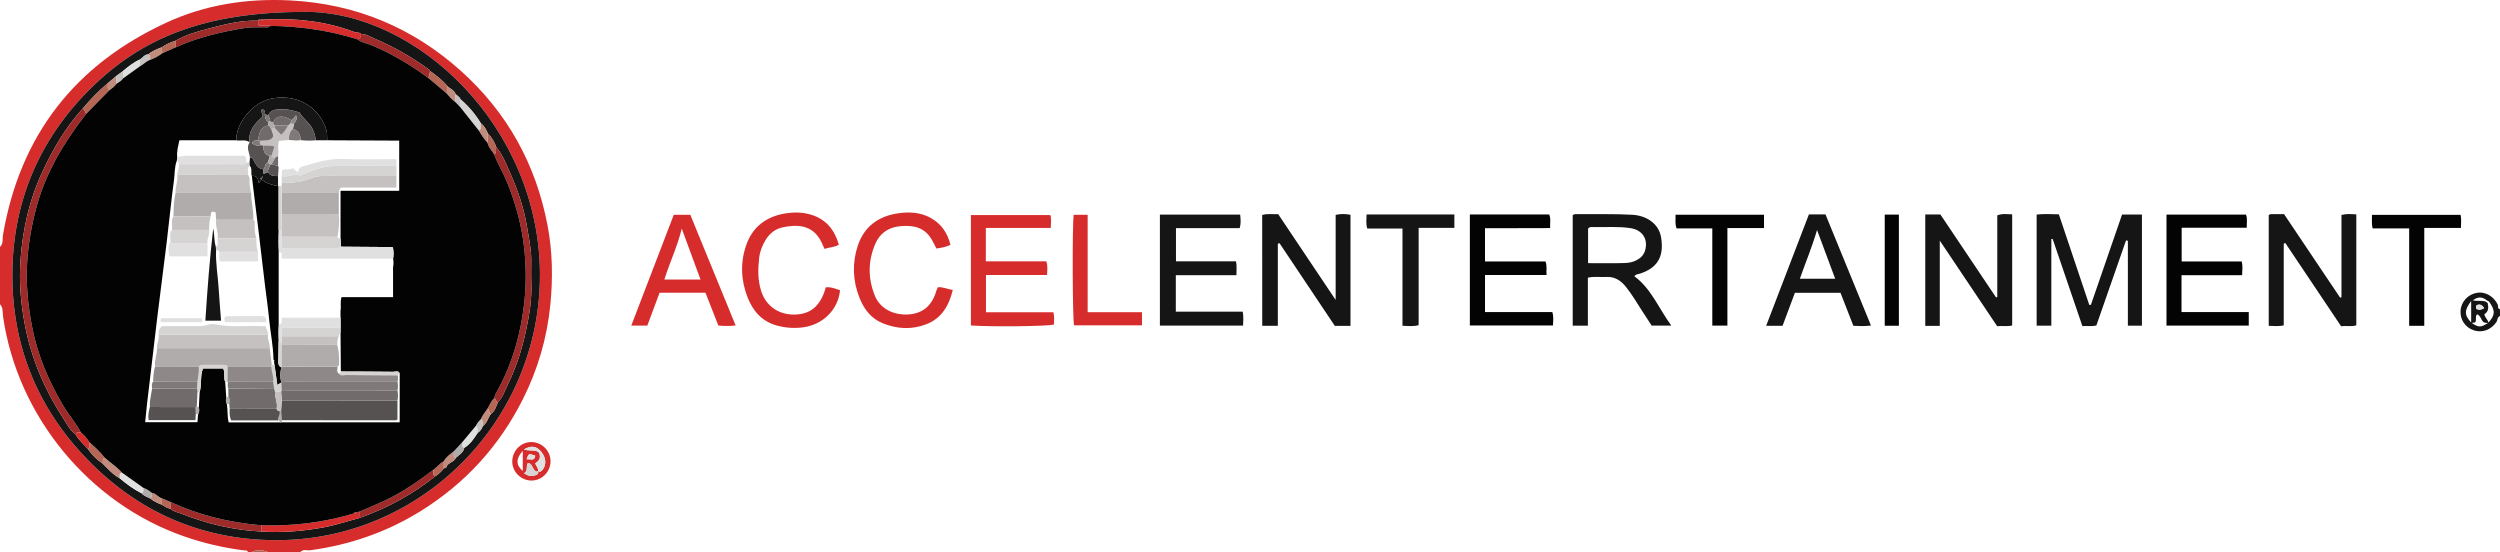 <?xml version="1.0" encoding="iso-8859-1"?>
<!-- Generator: Adobe Illustrator 27.0.0, SVG Export Plug-In . SVG Version: 6.00 Build 0)  -->
<svg version="1.1" id="Layer_1" xmlns="http://www.w3.org/2000/svg" xmlns:xlink="http://www.w3.org/1999/xlink" x="0px" y="0px"
	 viewBox="0 0 1482 327.331" style="enable-background:new 0 0 1482 327.331;" xml:space="preserve">
<g>
	<path style="fill:#D72C2C;" d="M0,146.331c2.116-1.892,1.349-4.612,1.737-6.893C11.792,80.258,44.454,38.398,98.704,13.391
		C121.923,2.688,146.66-1.071,172.148,0.255c38.65,2.011,72.441,16.046,101.17,41.863c27.385,24.61,44.358,55.28,51.258,91.429
		c2.982,15.624,3.234,31.384,1.653,47.228c-1.954,19.587-7.391,38.145-16.17,55.672c-13.971,27.893-34.27,50.151-60.811,66.602
		c-20.068,12.438-41.913,19.947-65.286,23.146c-1.986,0.272-4.3-0.888-5.961,1.135c-6.333,0-12.667,0-19,0
		c-3.333-1.362-6.667-1.758-10,0c-0.667,0-1.333,0-2,0c-0.37-1.362-1.561-0.973-2.451-1.083
		c-12.066-1.489-23.825-4.256-35.313-8.245C52.865,298.43,10.366,246.826,1.819,187.707C1.464,185.25,1.973,182.44,0,180.331
		C0,168.997,0,157.664,0,146.331z M180.614,7.042C121.364,7.119,83.81,22.358,53.062,53.067
		C22.958,83.133,7.478,120.102,7.329,162.577c-0.149,42.428,14.956,79.479,44.63,109.978
		c30.061,30.897,66.965,47.152,110.139,47.651c87.567,1.012,158.125-71.045,157.979-157.355
		C319.929,75.121,246.921,6.5,180.614,7.042z"/>
	<path style="fill:#161515;" d="M1482,187.331c-1.663,0.632-1.374,2.45-2.173,3.631c-3.08,4.548-8.437,6.55-13.459,4.822
		c-4.98-1.714-8.054-6.262-7.757-11.475c0.313-5.49,4.383-9.903,9.94-10.777c4.787-0.754,9.793,2.216,12.064,6.95
		c0.453,0.945-0.269,2.505,1.385,2.85C1482,184.664,1482,185.997,1482,187.331z M1473.556,178.79
		c0.379,0.284,0.759,0.567,1.138,0.85c0.632,2.687,0.55,5.18-1.973,6.607c0.334,2.269,2.323,3.275,2.433,5.212
		c-1.097-0.146-2.303,0.161-3.197-0.775c-1.275-1.364-1.499-3.621-3.541-4.361c-1.368,1.458-0.031,3.36-1.21,4.84
		c-0.698,0.085-1.499,0.183-2.3,0.28c0-4.154,0-8.307,0-13c-4.245,5.668-4.121,8.405,0.141,12.871
		c4.302,2.925,5.541,2.927,9.991,0.018c4.168-4.503,4.269-7.293,0.456-12.575c-0.416-0.225-0.832-0.449-1.248-0.674
		c-2.675-2.173-5.343-2.416-8.357-0.002C1468.653,178.631,1471.17,178.005,1473.556,178.79z M1472.602,182.661
		c-1.353-2.185-2.758-2.479-4.451-1.734c-0.4,0.862-0.495,1.477-0.111,2.209C1469.342,183.881,1470.694,183.821,1472.602,182.661z"
		/>
	<path style="fill:#B66655;" d="M149,327.331c3.333-1.758,6.667-1.362,10,0C155.667,327.331,152.333,327.331,149,327.331z"/>
	<path style="fill:#161515;" d="M1239.499,180.683c6.14-17.796,12.28-35.592,18.467-53.523c3.981,0,7.74,0,11.775,0
		c0,21.931,0,43.801,0,65.893c-2.704,0-5.293,0-8.339,0c0-16.829,0-33.574,0-50.319c-0.363-0.076-0.725-0.151-1.088-0.227
		c-5.859,16.803-11.717,33.606-17.593,50.459c-2.768,0.627-5.394,0.146-8.286,0.331c-5.918-17.344-11.772-34.5-17.626-51.656
		c-0.259,0.021-0.518,0.041-0.778,0.062c0,17.047,0,34.094,0,51.351c-3.155,0-5.76,0-8.707,0c0-21.829,0-43.72,0-65.856
		c4.153-0.524,8.428-0.228,13.168-0.147c6.007,17.891,12.021,35.802,18.035,53.712
		C1238.851,180.736,1239.175,180.709,1239.499,180.683z"/>
	<path style="fill:#161515;" d="M800.566,193.173c-3.356,0-6.172,0-9.293,0c-10.887-16.277-21.831-32.639-32.774-49.001
		c-0.334,0.092-0.669,0.185-1.003,0.277c0,16.185,0,32.371,0,48.685c-3.217,0-5.86,0-9.242,0
		c-0.061-21.917-0.013-43.782-0.033-65.694c3.297-0.924,6.278-0.336,9.475-0.491c11.164,16.661,22.333,33.328,34.077,50.855
		c0-17.403,0-33.855,0-50.442c3.151-0.645,5.877-0.643,8.793-0.018C800.566,149.219,800.566,170.962,800.566,193.173z"/>
	<path style="fill:#161515;" d="M1344.902,127.565c0.695-0.697,1.374-0.631,2.029-0.632c2.313-0.006,4.626-0.002,7.056-0.002
		c11.147,16.607,22.198,33.072,33.249,49.537c0.262-0.105,0.525-0.211,0.787-0.316c0-16.229,0-32.459,0-48.723
		c3.069-0.816,5.838-0.505,8.799-0.328c0,21.97,0,43.73,0,65.753c-2.8,0.941-5.779,0.094-9.011,0.561
		c-11.031-16.46-22.055-32.911-33.08-49.361c-0.311,0.127-0.621,0.254-0.932,0.381c0,16.065,0,32.13,0,48.47
		c-3.076,0.634-5.835,0.346-8.898,0.238C1344.902,171.136,1344.902,149.266,1344.902,127.565z"/>
	<path style="fill:#161515;" d="M968.843,163.742c10.046,7.457,14.436,19.045,21.906,29.279c-4.24,0-7.653,0-11.637,0
		c-1.834-2.811-3.942-5.956-5.961-9.157c-2.927-4.641-5.765-9.343-9.174-13.654c-3.023-3.823-6.674-6.349-11.907-6.03
		c-3.441,0.21-6.929-0.452-10.776,0.429c0,9.515,0,18.95,0,28.451c-3.212,0-5.986,0-8.996,0c0-21.982,0-43.75,0-65.503
		c1.023-0.844,2.22-0.621,3.357-0.611c10.657,0.094,21.316-0.225,31.97,0.368c8.724,0.486,15.775,5.538,17.055,13.308
		c1.594,9.673-0.522,17.744-12.608,21.612C970.982,162.58,969.734,162.49,968.843,163.742z M941.413,155.998
		c7.62,0,14.746,0.143,21.861-0.084c2.249-0.072,4.629-0.506,6.734-1.596c2.428-1.257,4.326-2.956,5.16-5.723
		c2.034-6.753-1.496-12.277-8.575-13.352c-7.276-1.104-14.598-0.505-21.9-0.637c-1.12-0.02-2.365-0.315-3.28,0.921
		C941.413,142.062,941.413,148.691,941.413,155.998z"/>
	<path style="fill:#161515;" d="M1149.899,193.167c-3.346,0-5.817,0-8.6,0c0-22.004,0-43.906,0-66.028c2.766,0,5.56,0,8.965,0
		c10.844,16.163,21.908,32.655,32.973,49.147c0.25-0.058,0.501-0.115,0.751-0.173c0-16.141,0-32.282,0-48.439
		c3.144-1.251,5.899-0.636,8.831-0.61c0,22.019,0,43.793,0,65.858c-2.861,0.771-5.815,0.095-8.905,0.438
		c-11.143-16.621-22.215-33.137-34.015-50.738C1149.899,160.119,1149.899,176.418,1149.899,193.167z"/>
	<path style="fill:#161515;" d="M687.586,127.198c15.785,0,31.527,0,47.574,0c0.301,2.686,0.552,5.248-0.266,8.043
		c-12.521,0-24.977,0-37.775,0c0,6.584,0,12.936,0,19.662c11.949,0,23.707,0,35.584,0c0.56,2.79,0.243,5.249,0.25,8.218
		c-11.943,0-23.82,0-35.932,0c0,7.412,0,14.307,0,21.622c13.211,0,26.274,0,39.662,0c0.543,2.921,0.324,5.473,0.221,8.28
		c-16.46,0-32.707,0-49.317,0C687.586,171.198,687.586,149.334,687.586,127.198z"/>
	<path style="fill:#D72C2C;" d="M575.555,192.942c0-21.944,0-43.532,0-65.451c15.714,0,31.272,0,47.089,0
		c0.749,2.235,0.282,4.674,0.25,7.635c-12.845,0-25.56,0-38.494,0c0,6.793,0,13.051,0,19.791c11.992,0,23.902,0,35.822,0
		c1.028,2.835,0.586,5.256,0.491,8.107c-12.095,0-24.011,0-36.232,0c0,7.482,0,14.531,0,22.068c13.412,0,26.648,0,39.99,0
		c0.663,2.726,0.324,5.023,0.312,7.285C621.158,193.442,588.345,193.83,575.555,192.942z"/>
	<path style="fill:#040303;" d="M871.333,127.142c15.912,0,31.404,0,47.015,0c1.161,2.425,0.349,4.92,0.605,8.067
		c-6.541,0.017-12.959,0.04-19.377,0.048c-6.318,0.008-12.637,0.002-19.266,0.002c0,6.539,0,12.926,0,19.736
		c12.007,0,23.94,0,35.865,0c1.067,2.8,0.317,5.235,0.634,8.03c-12.334,0-24.256,0-36.493,0c0,7.427,0,14.481,0,21.956
		c13.321,0,26.587,0,39.894,0c0.88,2.8,0.5,5.226,0.402,7.964c-16.454,0-32.7,0-49.28,0
		C871.333,171.208,871.333,149.33,871.333,127.142z"/>
	<path style="fill:#040303;" d="M1293.289,154.998c11.904,0,23.66,0,35.631,0c0.619,2.767,0.344,5.206,0.202,8.15
		c-11.941,0-23.834,0-35.919,0c0,7.441,0,14.376,0,21.861c13.253,0,26.471,0,39.865,0c0,2.96,0,5.37,0,8.015
		c-16.301,0-32.39,0-48.774,0c0-21.892,0-43.77,0-65.813c15.778,0,31.389,0,47.135,0c1,2.42,0.323,4.894,0.465,7.792
		c-12.86,0-25.591,0-38.605,0C1293.289,141.847,1293.289,148.23,1293.289,154.998z"/>
	<path style="fill:#161515;" d="M1072.319,127.094c3.562,0,6.528,0,9.822,0c8.965,21.899,17.92,43.77,26.97,65.875
		c-3.654,0.499-6.931,0.336-10.435,0.168c-2.548-6.53-5.066-12.982-7.642-19.584c-8.868,0-17.655,0-27.016,0
		c-2.368,6.336-4.829,12.923-7.313,19.572c-3.162,0-6.129,0-9.733,0C1055.478,170.964,1063.863,149.121,1072.319,127.094z
		 M1077.144,136.34c-3.015,10.375-6.894,19.405-10.187,28.899c7.076,0,13.908,0,20.943,0
		C1084.381,155.784,1080.99,146.672,1077.144,136.34z"/>
	<path style="fill:#D72C2C;" d="M488.803,147.55c-0.453-0.943-0.69-1.365-0.865-1.812c-3.857-9.834-11.143-13.972-24.517-10.823
		c-4.073,0.959-7.095,3.512-9.343,6.989c-2.197,3.399-3.61,7.136-4.059,11.133c-0.726,6.472-0.836,12.958,1.135,19.277
		c2.666,8.547,9.617,13.825,18.481,14.14c9.456,0.335,15.465-3.795,18.941-13.048c0.343-0.913,0.565-1.871,0.921-3.068
		c3.088-0.359,5.758,0.858,8.475,1.705c-1.045,11.557-10.28,20.637-22.33,22.069c-5.171,0.615-10.324,0.218-15.329-1.185
		c-8.733-2.447-14.049-8.647-17.191-16.757c-3.98-10.273-4.337-20.862-0.632-31.23c3.874-10.84,12.215-16.753,23.385-18.472
		c4.904-0.755,9.93-0.69,14.835,0.78c8.959,2.685,13.988,8.9,16.561,17.806C494.623,146.667,491.729,146.521,488.803,147.55z"/>
	<path style="fill:#D72C2C;" d="M563.446,145.177c-2.863,1.282-5.58,1.759-8.339,2.152c-1.17-2.201-2.113-4.322-3.36-6.246
		c-2.692-4.154-6.576-6.471-11.528-6.988c-2.836-0.296-5.671-0.23-8.46,0.256c-6.02,1.05-10.377,4.49-12.8,10.019
		c-4.492,10.251-4.501,20.753-0.302,31.025c3.036,7.427,10.8,11.482,19.591,11.019c8.227-0.433,13.589-4.712,16.306-12.418
		c0.22-0.625,0.365-1.278,0.594-1.899c0.223-0.602,0.51-1.179,0.781-1.794c3.052-0.337,5.583,1.146,8.895,1.538
		c-2.295,9.453-6.65,16.89-15.803,20.402c-8.587,3.295-17.289,2.817-25.796-0.641c-6.963-2.83-11.092-8.438-13.73-15.083
		c-3.998-10.069-4.399-20.509-1.033-30.788c3.73-11.393,12.255-17.581,23.846-19.269c6.603-0.962,13.286-0.695,19.429,2.733
		C558.06,132.722,561.68,138.106,563.446,145.177z"/>
	<path style="fill:#D72C2C;" d="M391.001,173.52c-2.439,6.547-4.857,13.035-7.264,19.496c-3.112,0-5.904,0-9.512,0
		c8.505-22.176,16.846-43.922,25.195-65.69c3.33,0,6.296,0,9.794,0c8.846,21.596,17.753,43.341,26.872,65.603
		c-3.565,0.44-6.756,0.343-10.253,0.061c-2.532-6.466-5.061-12.925-7.623-19.47C409.079,173.52,400.129,173.52,391.001,173.52z
		 M404.141,135.505c-2.533,10.567-7.126,20.012-10.314,30.209c7.411,0,14.155,0,21.447,0
		C411.547,155.6,407.962,145.873,404.141,135.505z"/>
	<path style="fill:#161515;" d="M810.11,127.146c17.619,0,34.704,0,52.039,0c0,2.636,0,5.062,0,7.917c-6.91,0-13.804,0-21.178,0
		c0,19.439,0,38.467,0,57.689c-3.323,0.905-6.231,0.456-9.583,0.371c0-19.226,0-38.275,0-57.664c-7.198,0-13.956,0-20.885,0
		C809.632,132.601,810.04,130.003,810.11,127.146z"/>
	<path style="fill:#040303;" d="M993.26,127.285c17.783,0,35.007,0,52.449,0c0,2.646,0,5.056,0,7.927c-7.22,0-14.276,0-21.702,0
		c0,19.503,0,38.551,0,57.821c-3.109,0-5.836,0-8.952,0c0-19.204,0-38.25,0-57.655c-7.288,0-14.207,0-21.172,0
		C992.822,132.674,993.387,130.236,993.26,127.285z"/>
	<path style="fill:#040303;" d="M1437.109,193.117c-3.345,0-5.954,0-8.948,0c0-19.178,0-38.222,0-57.728c-7.421,0-14.47,0-21.688,0
		c-0.681-2.836-0.31-5.256-0.376-8.006c17.606,0,34.955,0,52.523,0c0.583,2.419,0.266,4.845,0.19,7.726c-7.217,0-14.275,0-21.702,0
		C1437.109,154.608,1437.109,173.656,1437.109,193.117z"/>
	<path style="fill:#D72C2C;" d="M636.501,127.339c2.587,0,5.209,0,8.267,0c0,19.005,0,38.079,0,57.74c10.948,0,21.485,0,32.202,0
		c0,2.866,0,5.15,0,7.777c-13.413,0-26.817,0-40.273,0C635.803,189.584,635.569,133.426,636.501,127.339z"/>
	<path style="fill:#040303;" d="M1125.66,193.108c-2.913,0-5.523,0-8.395,0c0-22.011,0-43.871,0-65.897c2.808,0,5.43,0,8.395,0
		C1125.66,148.999,1125.66,170.857,1125.66,193.108z"/>
	<path style="fill:#D72C2C;" d="M303.681,272.995c0.358-6.342,5.624-11.23,11.788-10.943c6.218,0.29,11.18,5.698,10.888,11.865
		c-0.298,6.292-5.669,11.262-11.816,10.936C308.257,284.52,303.334,279.145,303.681,272.995z M318.873,279.252
		c1.296,0.859,2.106,0.079,2.836-0.867c2.502-3.242,1.92-7.599-1.492-11.282c-2.76-2.796-5.724-2.974-9.667-0.635
		c3.319,0.999,6.238,0.062,8.7,1.479c1.755,3.012,0.509,5.178-1.987,6.759c0.599,1.695,2.059,2.816,1.712,4.634
		c-1.478,0.63-2.009-0.483-2.705-1.409c-0.913-1.215-1.04-3.194-3.33-3.432c-1.35,1.843,0.281,4.695-2.271,5.965
		c2.632,2.113,5.089,2.102,7.66,0.856C319.334,280.833,319.103,280.049,318.873,279.252z M309.895,267.246
		c-4.184,4.78-4.101,8.393,0,11.958C309.895,275.356,309.895,271.588,309.895,267.246z M312.176,272.235
		c2.342-0.159,4.642,1.293,5.135-2.084C313.43,268.765,313.43,268.765,312.176,272.235z"/>
	<path style="fill:#161515;" d="M180.614,7.042C246.921,6.5,319.929,75.121,320.078,162.852
		c0.146,86.31-70.412,158.367-157.979,157.355c-43.175-0.499-80.079-16.754-110.139-47.651c-29.674-30.5-44.779-67.55-44.63-109.978
		c0.149-42.476,15.628-79.444,45.733-109.51C83.81,22.358,121.364,7.119,180.614,7.042z M68.88,45.077
		c-1.644,1.403-3.288,2.806-4.932,4.21c-5.46,4.504-10.322,9.601-14.865,15.014C38.899,75.378,31.52,88.247,25.165,101.77
		c-7.73,16.449-11.649,33.941-12.979,51.902c-0.965,13.027,0.089,26.037,2.585,39.011c3.869,20.108,11.745,38.421,22.791,55.446
		c2.115,3.26,3.913,6.973,7.274,9.35c1.805,3.463,4.873,5.866,7.355,8.759c2.313,3.382,5.149,6.236,8.572,8.499
		c3.209,3.1,6.1,6.569,10.126,8.72c4.069,3.383,8.283,6.556,13.029,8.953c1.302,1.56,3.221,2.091,4.938,2.959
		c2.123,1.719,4.566,2.843,7.095,3.806c1.591,0.998,3.134,2.096,5.062,2.377c1.712,1.728,4.115,2.002,6.221,2.841
		c15.378,6.131,31.294,9.928,47.876,10.708c12.247,0.78,24.346-0.217,36.426-2.412c7.287-1.324,14.241-3.695,21.356-5.555
		c16.371-5.781,31.467-13.88,45.042-24.751c2.014-1.215,3.664-2.832,5.136-4.647c0.305-0.166,0.609-0.331,0.914-0.497
		c0.606-0.019,0.904-0.309,0.824-0.934c1.23-2.259,4.388-2.395,5.394-4.9c1.861-1.807,4.509-2.948,5.002-5.913
		c3.551-2.156,5.762-5.511,7.95-8.886c1.453-0.996,2.472-2.317,3.011-4.001c2.6-1.762,3.117-4.911,4.836-7.26
		c2.52-1.655,3.075-4.507,4.252-6.98c2.828-2.875,3.983-6.731,5.693-10.203c5.097-10.347,8.553-21.314,10.957-32.579
		c1.959-9.18,3.454-18.431,3.074-27.896c-0.18-4.48-0.037-8.973-0.039-13.46c-0.004-6.777-1.473-13.366-2.569-20.002
		c-1.749-10.59-5.134-20.696-9.429-30.484c-2.503-5.705-4.706-11.61-8.733-16.528c-1.061-3.075-2.74-5.768-5.001-8.103
		c-0.995-2.234-2.049-4.427-4.099-5.932c-3.246-5.374-7.243-10.114-11.998-14.215c-0.646-1.398-1.898-2.212-3.03-3.14
		c-0.801-2.534-3.485-3.155-5.02-4.943c-2.862-3.464-6.435-6.109-10.036-8.723c-0.178-0.272-0.298-0.625-0.544-0.805
		c-10.273-7.493-21.263-13.757-32.971-18.684c-2.36-0.993-4.636-2.622-7.429-2.442c-0.936-1.299-2.461-0.644-3.652-1.1
		c-17.542-6.706-35.759-8.53-54.369-7.513c-1.122-0.196-2.317-0.745-3.109,0.645l-0.019-0.002
		c-10.016-0.348-19.581,2.167-29.141,4.649c-6.826,1.772-13.608,3.7-19.786,7.255c-2.89,0.879-5.605,2.12-8.062,3.896
		c-2.863,1.072-5.725,2.144-8.067,4.212c-2.241,0.004-3.253,2.009-4.889,2.999c-3.793,1.66-6.963,4.237-10.099,6.865
		C71.551,43.115,70.216,44.096,68.88,45.077z"/>
	<path style="fill:#E1E0E0;" d="M1472.602,182.661c-1.908,1.161-3.26,1.22-4.562,0.475c-0.384-0.731-0.288-1.347,0.111-2.209
		C1469.844,180.181,1471.249,180.475,1472.602,182.661z"/>
	<path style="fill:#E1E0E0;" d="M320.218,267.103c3.412,3.682,3.994,8.039,1.492,11.282c-0.73,0.946-1.54,1.726-2.836,0.867
		l0.103,0.088c0.346-1.818-1.114-2.939-1.712-4.634c2.496-1.581,3.742-3.747,1.987-6.759
		C319.573,267.665,319.896,267.384,320.218,267.103z"/>
	<path style="fill:#D6D3D3;" d="M318.873,279.252c0.23,0.797,0.461,1.581-0.543,2.067c-2.571,1.246-5.028,1.257-7.66-0.856
		c2.552-1.27,0.921-4.121,2.271-5.965c2.29,0.238,2.416,2.217,3.33,3.432c0.696,0.926,1.226,2.039,2.705,1.409L318.873,279.252z"/>
	<path style="fill:#E1E0E0;" d="M319.251,267.947c-2.462-1.417-5.382-0.48-8.7-1.479c3.943-2.338,6.908-2.161,9.667,0.635
		C319.896,267.384,319.573,267.665,319.251,267.947z"/>
	<path style="fill:#E1E0E0;" d="M312.176,272.235c1.254-3.469,1.254-3.469,5.135-2.084
		C316.818,273.527,314.518,272.075,312.176,272.235z"/>
	<path style="fill:#9E2A29;" d="M44.837,257.479c-3.361-2.377-5.159-6.091-7.274-9.35c-11.046-17.025-18.922-35.338-22.791-55.446
		c-2.496-12.974-3.55-25.984-2.585-39.011c1.33-17.961,5.249-35.453,12.979-51.902c6.355-13.523,13.734-26.391,23.918-37.469
		c1.212,0.717,1.369,2.099,2.004,3.18c-13.068,16.76-23.924,34.638-29.506,55.446c-2.878,10.727-4.778,21.578-5.474,32.585
		c-0.796,12.593,0.446,25.103,2.773,37.546c3.199,17.105,9.884,32.741,18.699,47.61c3.205,5.406,7.458,10.102,10.351,15.701
		C46.761,256.354,45.433,255.895,44.837,257.479z"/>
	<path style="fill:#9E2A29;" d="M294.208,87.214c4.026,4.918,6.229,10.823,8.733,16.528c4.295,9.788,7.68,19.894,9.429,30.484
		c1.096,6.636,2.565,13.225,2.569,20.002c0.002,4.487-0.141,8.98,0.039,13.46c0.38,9.465-1.115,18.716-3.074,27.896
		c-2.404,11.266-5.86,22.232-10.957,32.579c-1.71,3.472-2.865,7.328-5.693,10.203c-1.405-0.081-1.101-1.937-2.309-2.223
		c0.352-2.179,1.605-3.982,2.613-5.85c8.568-15.876,13.22-33.072,15.212-50.753c1.442-12.801,1.134-25.927-0.887-38.743
		c-1.74-11.033-4.936-21.771-9.055-32.221c-2.31-5.86-5.721-11.181-7.869-17.096C294.809,90.479,293.626,88.588,294.208,87.214z"/>
	<path style="fill:#D72C2C;" d="M156.059,11.615c18.61-1.017,36.827,0.807,54.369,7.513c1.191,0.455,2.716-0.199,3.652,1.1
		c0.02,1.523-0.623,2.6-2.097,3.117c-16.911-5.338-34.269-7.779-51.968-8.002c-2.246-0.335-4.586,0.313-6.846-0.514
		c-0.087-0.935-0.163-1.753-0.239-2.57l0.019,0.002C154.042,12.316,155.222,12.792,156.059,11.615z"/>
	<path style="fill:#D72C2C;" d="M212.893,307.134c-7.114,1.86-14.069,4.231-21.356,5.555c-12.079,2.195-24.178,3.192-36.426,2.412
		c-0.025-1.236-0.051-2.471-0.076-3.707c18.69,0.542,37.029-1.649,54.951-7.073c0.525,0.051,0.882-0.185,1.101-0.651
		c0.637-0.111,1.274-0.223,1.911-0.334C212.964,304.602,212.929,305.868,212.893,307.134z"/>
	<path style="fill:#9E2A29;" d="M155.036,311.394c0.025,1.236,0.051,2.471,0.076,3.707c-16.582-0.78-32.498-4.577-47.876-10.708
		c-2.106-0.84-4.509-1.113-6.221-2.841c0.001-1.331,0.002-2.662,0.003-3.992C118.164,305.529,136.254,309.812,155.036,311.394z"/>
	<path style="fill:#9E2A29;" d="M152.93,12.259c0.076,0.817,0.152,1.635,0.239,2.57c2.26,0.827,4.6,0.179,6.846,0.514
		c-0.763,1.29-2.033,0.833-3.13,0.866c-3.804,0.115-7.681-0.261-11.402,0.342c-14.25,2.309-28.266,5.578-41.501,11.579
		c0.007-1.322,0.014-2.645,0.021-3.967c6.178-3.555,12.96-5.483,19.786-7.255C133.35,14.425,142.914,11.91,152.93,12.259z"/>
	<path style="fill:#9E2A29;" d="M211.983,23.344c1.474-0.517,2.117-1.594,2.097-3.117c2.793-0.179,5.069,1.449,7.429,2.442
		c11.708,4.927,22.698,11.191,32.971,18.684c0.246,0.179,0.365,0.533,0.544,0.805c-0.344,1.371-0.688,2.742-1.031,4.113
		c-10.631-7.745-21.774-14.574-34.013-19.555C217.309,25.63,214.291,25.3,211.983,23.344z"/>
	<path style="fill:#9E2A29;" d="M212.893,307.134c0.035-1.266,0.07-2.532,0.105-3.798c4.931-2.144,9.901-4.201,14.784-6.449
		c10.536-4.852,19.949-11.505,29.182-18.433c0.26,1.326-0.767,2.969,0.971,3.93C244.361,293.254,229.264,301.353,212.893,307.134z"
		/>
	<path style="fill:#B66655;" d="M51.088,67.481c-0.635-1.081-0.792-2.463-2.004-3.18c4.542-5.413,9.404-10.51,14.865-15.014
		c0.305,1.367-0.866,3.106,1.027,4.072C60.347,58.066,55.717,62.774,51.088,67.481z"/>
	<path style="fill:#D6D3D3;" d="M273.11,58.965c4.755,4.1,8.752,8.84,11.998,14.215c-0.508,1.387,0.746,3.283-1.226,4.247
		c-3.667-4.623-7.334-9.246-11.001-13.87C272.957,62.026,273.034,60.496,273.11,58.965z"/>
	<path style="fill:#E1E0E0;" d="M83.919,292.41c-4.746-2.397-8.96-5.57-13.029-8.953c0.148-1.231-0.484-2.767,1.311-3.354
		c4.286,3.051,8.572,6.102,12.858,9.153C84.873,290.377,85.44,291.771,83.919,292.41z"/>
	<path style="fill:#B66655;" d="M253.993,46.272c0.344-1.371,0.688-2.742,1.031-4.113c3.601,2.614,7.174,5.259,10.036,8.723
		c-0.062,1.535-0.125,3.07-0.187,4.605C261.246,52.415,257.62,49.343,253.993,46.272z"/>
	<path style="fill:#C28C7D;" d="M72.201,280.103c-1.795,0.587-1.163,2.123-1.311,3.354c-4.026-2.151-6.918-5.62-10.126-8.72
		c0.502-1.117-0.398-2.771,1.311-3.427C65.38,274.322,69.236,276.7,72.201,280.103z"/>
	<path style="fill:#E1E0E0;" d="M283.154,256.607c-2.188,3.375-4.398,6.73-7.95,8.886c-1.798-0.546-1.027-2.094-1.267-3.248
		c2.737-3.289,5.474-6.578,8.21-9.867C283.799,253.475,282.618,255.246,283.154,256.607z"/>
	<path style="fill:#E1E0E0;" d="M72.886,42.134c3.136-2.628,6.306-5.204,10.099-6.865c0.001,1.337,0.002,2.673,0.002,4.01
		c-3.323,2.377-6.646,4.753-9.97,7.13C72.974,44.984,72.93,43.559,72.886,42.134z"/>
	<path style="fill:#B66655;" d="M62.075,271.31c-1.709,0.655-0.809,2.309-1.311,3.427c-3.422-2.263-6.259-5.117-8.572-8.499
		c1.639-1.042,0.481-2.693,0.875-4.007C56.292,265.037,59.404,267.954,62.075,271.31z"/>
	<path style="fill:#D72C2C;" d="M53.066,262.231c-0.393,1.313,0.764,2.965-0.875,4.007c-2.483-2.894-5.55-5.297-7.355-8.759
		c0.597-1.584,1.925-1.125,3.094-1.108C50.049,257.968,51.602,260.061,53.066,262.231z"/>
	<path style="fill:#B66655;" d="M294.208,87.214c-0.582,1.374,0.602,3.265-1.25,4.267c-1.499-2.211-3.383-4.199-3.993-6.923
		c0.081-1.816,0.161-3.631,0.242-5.447C291.467,81.446,293.147,84.139,294.208,87.214z"/>
	<path style="fill:#C28C7D;" d="M263.985,277.24c-0.305,0.166-0.609,0.331-0.914,0.497c-0.01-1.44-0.02-2.88-0.029-4.32
		c1.446-2.56,3.79-4.207,6.04-5.951c0.229,1.355-0.863,3.085,1.122,3.94c-1.007,2.505-4.164,2.641-5.394,4.9
		C264.33,276.437,264.045,276.739,263.985,277.24z"/>
	<path style="fill:#B66655;" d="M104.003,24.162c-0.007,1.322-0.014,2.645-0.021,3.967c-2.608,1.151-5.215,2.302-7.823,3.453
		c-0.073-1.175-0.145-2.349-0.218-3.524C98.398,26.282,101.113,25.042,104.003,24.162z"/>
	<path style="fill:#C28C7D;" d="M95.941,28.058c0.073,1.175,0.145,2.349,0.218,3.524c-2.191,1.644-4.52,3.035-7.139,3.896
		c-0.209-1.131,0.426-2.563-1.146-3.207C90.217,30.202,93.079,29.13,95.941,28.058z"/>
	<path style="fill:#B1ACAC;" d="M270.203,271.406c-1.984-0.855-0.892-2.586-1.122-3.94c1.619-1.74,3.237-3.48,4.856-5.22
		c0.24,1.154-0.531,2.702,1.267,3.248C274.711,268.458,272.064,269.599,270.203,271.406z"/>
	<path style="fill:#B66655;" d="M292.944,236.144c1.208,0.286,0.904,2.142,2.309,2.223c-1.178,2.472-1.732,5.325-4.252,6.98
		c-1.702-0.339-0.371-2.691-2.03-3.059C290.291,240.238,290.932,237.748,292.944,236.144z"/>
	<path style="fill:#C28C7D;" d="M288.97,242.288c1.659,0.367,0.329,2.719,2.03,3.059c-1.719,2.349-2.236,5.498-4.836,7.26
		c-0.623-1.337,0.606-3.139-1.058-4.214C285.965,246.085,287.636,244.294,288.97,242.288z"/>
	<path style="fill:#B66655;" d="M263.041,273.417c0.01,1.44,0.019,2.88,0.029,4.32c-1.471,1.815-3.121,3.432-5.136,4.647
		c-1.738-0.96-0.711-2.604-0.971-3.93C259.045,276.842,260.698,274.712,263.041,273.417z"/>
	<path style="fill:#C28C7D;" d="M289.207,79.111c-0.081,1.816-0.161,3.631-0.242,5.447c-2.03-2.138-3.603-4.602-5.083-7.132
		c1.972-0.964,0.718-2.86,1.226-4.247C287.158,74.684,288.212,76.878,289.207,79.111z"/>
	<path style="fill:#C28C7D;" d="M264.873,55.487c0.062-1.535,0.125-3.07,0.187-4.605c1.535,1.788,4.219,2.409,5.02,4.943
		c-0.042,1.553-0.084,3.106-0.126,4.66C267.916,59.168,266.41,57.312,264.873,55.487z"/>
	<path style="fill:#C28C7D;" d="M95.953,299.175c-2.529-0.963-4.972-2.086-7.095-3.806c1.64-0.61,0.934-2.065,1.147-3.188
		c2.445,0.23,3.736,2.589,5.958,3.23C95.96,296.666,95.956,297.921,95.953,299.175z"/>
	<path style="fill:#C5C1C0;" d="M87.875,32.27c1.572,0.644,0.937,2.076,1.146,3.207c-2.335,0.753-3.922,2.694-6.033,3.802
		c-0.001-1.337-0.002-2.673-0.002-4.01C84.621,34.28,85.634,32.274,87.875,32.27z"/>
	<path style="fill:#C28C7D;" d="M64.976,53.359c-1.893-0.966-0.722-2.705-1.027-4.072c1.644-1.403,3.288-2.806,4.932-4.21
		c0.068,1.507,0.136,3.014,0.204,4.521C68.018,51.183,66.535,52.312,64.976,53.359z"/>
	<path style="fill:#B1ACAC;" d="M90.005,292.181c-0.213,1.124,0.493,2.578-1.147,3.188c-1.717-0.868-3.636-1.399-4.938-2.959
		c1.52-0.639,0.954-2.033,1.14-3.154C86.96,289.805,88.512,290.943,90.005,292.181z"/>
	<path style="fill:#C5C1C0;" d="M69.084,49.598c-0.068-1.507-0.136-3.014-0.204-4.521c1.335-0.981,2.67-1.962,4.006-2.943
		c0.044,1.425,0.088,2.85,0.132,4.275C72.06,47.908,70.528,48.699,69.084,49.598z"/>
	<path style="fill:#B66655;" d="M95.953,299.175c0.003-1.254,0.007-2.509,0.01-3.763c1.685,0.716,3.37,1.432,5.055,2.148
		c-0.001,1.331-0.002,2.662-0.003,3.992C99.087,301.271,97.544,300.173,95.953,299.175z"/>
	<path style="fill:#C5C1C0;" d="M285.107,248.392c1.664,1.076,0.434,2.877,1.058,4.214c-0.539,1.684-1.558,3.005-3.011,4.001
		c-0.536-1.362,0.645-3.132-1.006-4.228C282.784,250.791,283.977,249.615,285.107,248.392z"/>
	<path style="fill:#C5C1C0;" d="M269.954,60.484c0.042-1.553,0.084-3.106,0.126-4.66c1.132,0.929,2.384,1.742,3.03,3.14
		c-0.076,1.531-0.153,3.061-0.229,4.592C271.905,62.533,270.929,61.508,269.954,60.484z"/>
	<path style="fill:#9E2A29;" d="M156.059,11.615c-0.837,1.177-2.017,0.701-3.109,0.645C153.742,10.871,154.937,11.42,156.059,11.615
		z"/>
	<path style="fill:#B66655;" d="M263.985,277.24c0.06-0.5,0.345-0.802,0.824-0.934C264.889,276.93,264.59,277.221,263.985,277.24z"
		/>
	<path style="fill:#040303;" d="M269.954,60.484c0.976,1.024,1.952,2.049,2.927,3.073c3.667,4.623,7.334,9.246,11.001,13.87
		c1.48,2.53,3.053,4.994,5.083,7.132c0.61,2.724,2.494,4.712,3.993,6.923c2.147,5.914,5.559,11.236,7.869,17.096
		c4.119,10.45,7.315,21.188,9.055,32.221c2.021,12.816,2.329,25.943,0.887,38.743c-1.992,17.681-6.644,34.877-15.212,50.753
		c-1.008,1.867-2.26,3.671-2.613,5.85c-2.012,1.603-2.653,4.094-3.974,6.144c-1.334,2.005-3.005,3.797-3.863,6.104
		c-1.13,1.222-2.323,2.398-2.959,3.987c-2.737,3.289-5.474,6.578-8.21,9.867c-1.619,1.74-3.237,3.48-4.856,5.22
		c-2.25,1.744-4.594,3.391-6.04,5.951c-2.343,1.296-3.996,3.425-6.077,5.037c-9.233,6.928-18.646,13.582-29.182,18.433
		c-4.882,2.248-9.853,4.305-14.784,6.449c-0.637,0.111-1.274,0.223-1.911,0.334c-0.62-0.21-0.913,0.131-1.101,0.651
		c-17.922,5.424-36.261,7.615-54.951,7.073c-18.782-1.583-36.872-5.865-54.018-13.835c-1.685-0.716-3.37-1.432-5.055-2.148
		c-2.222-0.641-3.513-3.001-5.958-3.23c-1.493-1.238-3.045-2.376-4.945-2.926c-4.286-3.051-8.572-6.102-12.858-9.153
		c-2.966-3.403-6.821-5.781-10.126-8.793c-2.671-3.356-5.783-6.273-9.008-9.079c-1.464-2.17-3.017-4.263-5.135-5.861
		c-2.893-5.599-7.146-10.295-10.351-15.701c-8.815-14.869-15.5-30.506-18.699-47.61c-2.327-12.443-3.569-24.953-2.773-37.546
		c0.696-11.007,2.596-21.858,5.474-32.585c5.582-20.809,16.438-38.686,29.506-55.446c4.629-4.708,9.259-9.415,13.888-14.123
		c1.559-1.046,3.042-2.176,4.108-3.761c1.444-0.899,2.976-1.69,3.934-3.189c3.323-2.377,6.646-4.753,9.97-7.13
		c2.111-1.108,3.698-3.049,6.033-3.802c2.619-0.86,4.948-2.251,7.139-3.896c2.608-1.151,5.215-2.302,7.823-3.453
		c13.235-6.001,27.252-9.27,41.501-11.579c3.721-0.603,7.598-0.227,11.402-0.342c1.097-0.033,2.366,0.424,3.13-0.866
		c17.699,0.223,35.056,2.663,51.968,8.002c2.308,1.956,5.326,2.286,7.997,3.373c12.239,4.981,23.381,11.81,34.013,19.555
		c3.627,3.072,7.254,6.143,10.881,9.215C266.41,57.312,267.916,59.168,269.954,60.484z M117.888,241.287
		c0.156-2.95,0.312-5.9,0.468-8.849c1.386-4.541,0.166-9.449,1.97-14.008c4.018,0,8.034,0,11.996,0
		c1.272,2.732,0.016,5.521,1.165,7.96c0.205,2.966,0.41,5.931,0.615,8.897c-0.201,1.438-0.423,2.878,0.405,4.218
		c0.548,3.544,0.124,7.2,1.05,10.9c10.286,0,20.387,0,30.488,0c0.314-0.015,0.628-0.03,0.941-0.045c23.224,0,46.449,0,69.949,0
		c0-9.854,0-19.43,0-29.007c-0.842-1.939-2.553-0.941-3.805-0.958c-10.355-0.138-20.711-0.138-31.068-0.18
		c-0.061-7.615-0.122-15.23-0.183-22.845c0.01-1.015,0.021-2.03,0.031-3.045c-0.01-2-0.02-4.001-0.03-6.001
		c-0.011-1.334-0.022-2.669-0.033-4.003c0.521-2.554-0.331-5.229,0.63-8.178c10.249,0,20.447,0,30.528,0c0-6.231,0-12.022,0-17.813
		c0.391-1.664,0.329-3.333,0.045-5.003c0.344-1.999,0.375-3.996-0.026-5.992c0.134-0.822-0.338-0.951-0.994-0.869
		c-9.945-0.076-19.89-0.151-29.835-0.227c-0.105-1.643-0.21-3.287-0.315-4.93c0-9.254,0-18.508,0-28.207c11.997,0,23.376,0,34.775,0
		c0-10.164,0-19.872,0-29.768c-2.118,0-3.93,0.007-5.742-0.001c-12.302-0.057-24.605-0.118-36.907-0.178
		c-0.204-1.96,0.097-3.893-0.482-5.904c-3.351-11.64-14.821-21.569-31.319-19.051c-12.249,1.87-22.087,14.358-22.211,24.941
		c-11.215,0-22.431,0-33.632,0c-0.809,3.698-1.703,6.855-1.288,10.184c-0.08,0.642-0.159,1.283-0.239,1.925
		c-1.448,3.599-1.155,7.481-1.659,11.214c-1.667,12.326-2.857,24.715-4.354,37.065c-1.835,15.137-3.845,30.253-5.688,45.389
		c-2.046,16.807-4,33.625-5.97,50.441c-0.418,3.571-0.733,7.153-1.117,10.939c10.466,0,20.544,0,30.991,0
		c0.136-1.717,0.263-3.329,0.391-4.941C118.43,244.097,118.01,242.675,117.888,241.287z"/>
	<path style="fill:#9E2A29;" d="M209.987,304.322c0.188-0.52,0.481-0.861,1.101-0.651
		C210.868,304.137,210.512,304.372,209.987,304.322z"/>
	<path style="fill:#161515;" d="M194.006,83.155c-2.317-0.001-4.634-0.001-6.951-0.002c-0.007-2.314-0.68-4.29-1.691-6.484
		c-1.89-4.099-5.822-6.312-7.882-10.058c-2.896-0.628-5.785-1.838-8.617-1.719c-3.461,0.147-7.73-0.958-9.868,3.411
		c-0.656-0.16-1.313-0.32-1.969-0.48c0.257-1.449-0.024-2.619-1.595-3.129c-1.379,1.477,0.689,2.694,0.18,4.494
		c-4.257,3.913-8.671,8.201-7.626,15.192c-2.415-2.02-5.362-0.61-7.993-1.239c0.124-10.583,9.962-23.072,22.211-24.941
		c16.498-2.518,27.967,7.411,31.319,19.051C194.103,79.262,193.802,81.195,194.006,83.155z"/>
	<path style="fill:#E1E0E0;" d="M166.997,153.333c-0.386-1.425,1.104-3.698-1.802-3.982c-0.351-4.336-0.266-8.673-0.041-13.011
		c0.615-0.003,1.229-0.006,1.844-0.009c0.006,1.327,0.012,2.654,0.018,3.981c0.185,2.247-0.474,4.58,0.569,7.017
		c10.534,0,20.957-0.025,31.381,0.032c1.281,0.007,2.118-0.861,3.229-1.122c9.945,0.076,19.89,0.151,29.835,0.227
		c0.09,0.566,0.456,0.816,0.994,0.869c0.401,1.996,0.37,3.993,0.026,5.992C211.033,153.329,189.015,153.331,166.997,153.333z"/>
	<path style="fill:#D6D3D3;" d="M202.195,146.239c-1.111,0.26-1.948,1.129-3.229,1.122c-10.423-0.057-20.847-0.032-31.381-0.032
		c-1.043-2.437-0.384-4.77-0.569-7.017c11.008,0.016,22.016,0.033,33.024,0.049c0.293,0.937,1.035,1.004,1.84,0.947
		C201.985,142.952,202.09,144.596,202.195,146.239z"/>
	<path style="fill:#E1E0E0;" d="M201.881,188.324c0.01,2,0.02,4.001,0.03,6.001c-11.534,0-23.068,0-34.382,0
		c-0.767,2.05-0.44,3.548-0.519,5.017c-0.006,0.994-0.011,1.989-0.017,2.983c-0.612-0.002-1.225-0.003-1.837-0.005
		c-0.232-3.338-0.298-6.676,0.041-10.012c2.915-0.28,1.409-2.56,1.8-3.981C178.625,188.326,190.253,188.325,201.881,188.324z"/>
	<path style="fill:#E1E0E0;" d="M105.075,93.326c2.5-1.078,5.138-1.009,7.785-1.003c10.806,0.023,21.613,0.01,32.18,0.01
		c1.408,1.341,0.781,2.755,0.958,4.014c-1.182,1.868-3.032,0.929-4.546,0.94c-11.808,0.088-23.616,0.058-35.425,0.064
		c-0.028-0.909-0.016-1.841-1.191-2.099C104.915,94.609,104.995,93.968,105.075,93.326z"/>
	<path style="fill:#D6D3D3;" d="M167.01,199.342c0.079-1.469-0.247-2.968,0.519-5.017c11.314,0,22.848,0,34.382,0
		c-0.01,1.015-0.021,2.03-0.031,3.045c-1.027,0.327-0.844,1.227-0.942,1.994C189.629,199.356,178.319,199.349,167.01,199.342z"/>
	<path style="fill:#D6D3D3;" d="M133.487,226.39c-1.149-2.439,0.107-5.228-1.165-7.96c-3.962,0-7.978,0-11.996,0
		c-1.804,4.559-0.584,9.467-1.97,14.008c-0.422-0.03-0.845-0.059-1.267-0.089c-0.088-0.662-0.176-1.323-0.264-1.985
		c0.068-1.343,0.135-2.686,0.203-4.028c0.433-2.957,1.048-5.896,0.852-8.912c0.487-1.15,1.496-1.121,2.502-1.12
		c4.145,0.004,8.291,0.007,12.436-0.003c0.857-0.002,1.651,0.08,2.114,0.938c-0.031,3.056-0.062,6.112-0.094,9.168
		C134.387,226.401,133.937,226.396,133.487,226.39z"/>
	<path style="fill:#D6D3D3;" d="M236.935,221.352c-0.627,0.152-0.942,0.594-1.103,1.181c-10.116-0.061-20.233-0.087-30.348-0.223
		c-1.551-0.021-3.346,0.774-4.641-0.844c0.645-0.185,1.06-0.594,1.219-1.252c10.356,0.042,20.713,0.041,31.068,0.18
		C234.382,220.411,236.093,219.413,236.935,221.352z"/>
	<path style="fill:#B1ACAC;" d="M166.045,250.404c-0.07-0.708-0.518-1.046-1.164-1.19c-0.355-1.942,1.655-3.558,0.769-5.573
		c0.33-0.119,0.66-0.238,0.99-0.356c0.129,1.937,0.257,3.875,0.386,5.812c-0.013,0.421-0.026,0.841-0.039,1.262
		C166.672,250.374,166.359,250.389,166.045,250.404z"/>
	<path style="fill:#B1ACAC;" d="M116.614,241.282c0.424,0.002,0.849,0.004,1.273,0.006c0.122,1.388,0.543,2.809-0.458,4.071
		c-0.448,0.007-0.896,0.013-1.343,0.02c-0.058-1.353-0.116-2.705-0.173-4.058c0,0,0.349-0.061,0.349-0.061L116.614,241.282z"/>
	<path style="fill:#B1ACAC;" d="M134.102,235.287c0.428,0.033,0.855,0.066,1.283,0.099c1.203,1.222,0.527,2.669,0.485,4.041
		c-0.454,0.026-0.908,0.052-1.362,0.078C133.679,238.165,133.901,236.725,134.102,235.287z"/>
	<path style="fill:#040303;" d="M165.202,183.32c0.001,0.674,0.002,1.348,0.003,2.022c-0.003,2.322-0.005,4.645-0.008,6.967
		c-0.339,3.336-0.273,6.674-0.041,10.012c-0.052,3.956-0.061,7.913-0.177,11.867c-0.047,1.615,0.227,2.937,1.886,3.597l0.039,0.043
		c-0.975,2.899-0.921,5.823-0.214,8.762l0.025,0.164c-0.667,0.423-1.334,0.846-2.307,1.464c-0.582-4.163-1.123-8.04-1.665-11.918
		c-0.111-0.677-0.222-1.354-0.332-2.031c0.078-0.137,0.255-0.322,0.217-0.401c-0.133-0.272-0.343-0.506-0.523-0.755
		c-0.09-8.002-1.798-15.832-2.553-23.766c-0.659-6.933-1.699-13.829-2.532-20.747c-1.151-9.556-2.248-19.117-3.399-28.673
		c-1.192-9.889-2.423-19.774-3.632-29.661c-0.241-1.974-0.46-3.95-0.689-5.926c2.856-0.587,3.604,1.566,4.2,4.249
		c0.815-1.187,1.167-1.701,1.52-2.215c0,0,0.023-0.025,0.023-0.025c2.768,2.541,6.333,3.153,9.784,4.041l0.322-0.123
		c0.002,8.691,0.004,17.381,0.006,26.072c-0.225,4.338-0.31,8.675,0.041,13.011C165.197,160.674,165.199,171.997,165.202,183.32z"/>
	<path style="fill:#B1ACAC;" d="M134.93,217.239c-0.463-0.858-1.256-0.94-2.114-0.938c-4.145,0.011-8.29,0.007-12.436,0.003
		c-1.006-0.001-2.015-0.029-2.502,1.12c-8.65-0.052-17.301-0.104-25.951-0.156c-0.555-3.732,1.345-7.207,1.137-10.903
		c22.277,0.006,44.554,0.011,66.831,0.017c0.401,3.3,0.801,6.6,1.202,9.899c-0.058,0.371-0.116,0.742-0.173,1.112
		C152.26,217.342,143.595,217.29,134.93,217.239z"/>
	<path style="fill:#B1ACAC;" d="M148.865,114.395c-0.014,5.346,1.623,10.563,1.242,15.937c-7.333-0.018-14.665-0.037-21.998-0.055
		c-0.084-1.409-0.168-2.819-0.255-4.265c-2.886-1.565-2.805,0.522-2.999,2.251c-7.345,0.023-14.689,0.046-22.034,0.069
		c0.094-4.684,0.198-9.368,1.241-13.968C118.996,114.374,133.931,114.385,148.865,114.395z"/>
	<path style="fill:#C5C1C0;" d="M159.896,206.382c-22.277-0.006-44.554-0.011-66.831-0.017c-0.313-2.746,1.589-5.223,0.976-8.006
		c21.633,0.004,43.266,0.008,64.899,0.012C158.298,201.156,160.244,203.632,159.896,206.382z"/>
	<path style="fill:#C5C1C0;" d="M148.865,114.395c-14.934-0.01-29.869-0.021-44.803-0.031c-0.259-3.715,1.629-7.23,1.027-10.978
		c13.966-0.015,27.932-0.03,41.898-0.045c0.403,1.066,1.132,2.002,1,3.268C147.712,109.259,148.264,111.834,148.865,114.395z"/>
	<path style="fill:#D6D3D3;" d="M158.94,198.371c-21.633-0.004-43.266-0.008-64.899-0.012c-0.272-1.946,0.419-3.533,1.928-5.037
		c5.506,0,11.135,0.064,16.762-0.023c3.6-0.055,7.217,0.433,10.788-0.846c1.473-0.527,3.346-0.396,4.934-0.068
		c8.854,1.831,17.797,0.543,26.687,0.933c0.654,0.029,1.311,0.004,2.26,0.004C157.795,195.07,158.968,196.496,158.94,198.371z"/>
	<path style="fill:#716C6B;" d="M116.614,241.282c0,0-0.353-0.023-0.353-0.023l-0.349,0.061c-9.018-0.013-18.036-0.025-27.055-0.038
		c-0.237-3.722,0.738-7.298,1.309-10.923c8.886,0.002,17.772,0.004,26.658,0.006c0.088,0.662,0.176,1.323,0.264,1.985
		C116.93,235.327,116.772,238.304,116.614,241.282z"/>
	<path style="fill:#161515;" d="M128.087,148.341c-0.328,7.495,1.046,14.877,1.502,22.32c0.393,6.408,0.95,12.806,1.453,19.444
		c-3.139,0-5.896,0-9.301,0c1.176-18.292,2.563-36.468,4.636-54.605c0.896,3.613,0.424,7.328,1.568,10.846
		C127.992,147.011,128.039,147.676,128.087,148.341z"/>
	<path style="fill:#D6D3D3;" d="M146.987,103.341c-13.966,0.015-27.932,0.03-41.898,0.045c0.005-2.06,1.378-3.907,0.938-6.036
		c11.808-0.006,23.617,0.025,35.425-0.064c1.515-0.011,3.365,0.928,4.546-0.94c0.649-0.008,1.298-0.015,1.947-0.023
		c0.053,0.655,0.107,1.309,0.16,1.964C145.971,99.582,147.452,101.677,146.987,103.341z"/>
	<path style="fill:#C5C1C0;" d="M128.11,130.277c7.333,0.018,14.665,0.037,21.998,0.055c1.309,0.695,0.885,1.944,0.865,2.987
		c-0.053,2.711,0.073,5.384,0.969,7.972c-7.632,0.003-15.264,0.005-22.895,0.008C129.667,137.545,127.462,134.032,128.11,130.277z"
		/>
	<path style="fill:#8F8888;" d="M91.928,217.268c8.65,0.052,17.301,0.104,25.951,0.156c0.196,3.017-0.419,5.956-0.852,8.912
		c-8.746-0.035-17.492-0.071-26.238-0.106C90.89,223.208,90.993,220.185,91.928,217.268z"/>
	<path style="fill:#565252;" d="M88.858,241.282c9.018,0.013,18.036,0.025,27.055,0.038c0.058,1.353,0.116,2.705,0.173,4.058
		c-0.081,1.139-0.162,2.278-0.262,3.675c-9.256,0-18.426,0-27.733,0C87.651,246.321,88.165,243.794,88.858,241.282z"/>
	<path style="fill:#D6D3D3;" d="M129.046,141.298c7.632-0.003,15.264-0.005,22.895-0.008c-0.003,2.717,0.003,5.432,1.027,8.017
		c-7.651,0.003-15.302,0.007-22.953,0.01c-0.3-1.002-1.097-1.023-1.929-0.977c-0.048-0.665-0.095-1.33-0.143-1.995
		C130.012,145.034,128.544,142.951,129.046,141.298z"/>
	<path style="fill:#E1E0E0;" d="M123.003,144.334c0,2.449,0,4.898,0,7.671c-7.642,0-14.97,0-22.62,0
		c-0.319-2.89-1.214-5.832,0.591-8.69c0.807,1.635,2.319,0.981,3.54,0.993C110.677,144.367,116.84,144.334,123.003,144.334z"/>
	<path style="fill:#D6D3D3;" d="M123.003,144.334c-6.163,0.001-12.326,0.033-18.488-0.026c-1.222-0.012-2.734,0.643-3.54-0.993
		c0.474-2.313-0.972-4.876,0.915-7.004c7.367,0.004,14.733,0.007,22.1,0.011C124.5,139.096,122.497,141.56,123.003,144.334z"/>
	<path style="fill:#C5C1C0;" d="M123.99,136.322c-7.367-0.004-14.733-0.007-22.1-0.011c0.543-2.633-0.787-5.484,0.932-7.979
		c7.345-0.023,14.689-0.046,22.034-0.069C124.295,130.92,123.793,133.583,123.99,136.322z"/>
	<path style="fill:#E1E0E0;" d="M130.015,149.318c7.651-0.003,15.302-0.007,22.953-0.01c0,1.793,0,3.587,0,5.699
		c-7.605,0-14.94,0-22.542,0C129.67,153.216,130.127,151.234,130.015,149.318z"/>
	<path style="fill:#161515;" d="M148.105,98.288c-0.053-0.655-0.107-1.309-0.16-1.964c0.076-0.979,0.152-1.957,0.227-2.936
		c1.86-0.247,1.953,1.454,2.581,2.455c1.302,2.077,2.426,4.278,5.288,4.481c0.009,0.909-0.389,1.868,0.332,2.692
		c0.868-0.349,1.73-0.696,2.593-1.042c1.222,2.571,3.611,2.316,5.853,2.415c0.002,2.001,0.004,4.001,0.007,6.002
		c-3.451-0.887-7.016-1.499-9.784-4.041c-0.014-0.34-0.028-0.68-0.042-1.02c0.341-0.16,1.123-0.089,0.417-0.797
		c-0.139,0.266-0.278,0.532-0.417,0.798c-1.16,0.369-0.811,0.711,0.019,1.045c-0.353,0.514-0.705,1.027-1.52,2.215
		c-0.597-2.683-1.345-4.836-4.2-4.249C148.508,102.401,149.74,100.062,148.105,98.288z"/>
	<path style="fill:#807979;" d="M90.789,226.23c8.746,0.035,17.492,0.071,26.238,0.106c-0.068,1.343-0.135,2.686-0.203,4.028
		c-8.886-0.002-17.772-0.004-26.658-0.006C90.097,228.941,89.663,227.468,90.789,226.23z"/>
	<path style="fill:#E1E0E0;" d="M133.393,191.01c-0.488-1.329-0.39-2.266-0.144-3.066c0.502-0.254,0.785-0.52,1.07-0.522
		c6.645-0.047,13.289-0.053,19.934-0.096c2.293-0.015,3.955,0.548,3.517,3.685C149.719,191.01,141.68,191.01,133.393,191.01z"/>
	<path style="fill:#E1E0E0;" d="M95.318,191.01c-0.227-0.971-0.366-1.613,0.334-2.434c7.694,0,15.61,0,23.633,0
		c0.782,0.476,0.693,1.275,0.379,2.434C111.718,191.01,103.674,191.01,95.318,191.01z"/>
	<path style="fill:#D6D3D3;" d="M160.924,217.394c0.058-0.371,0.116-0.742,0.173-1.112c0.548,0.006,1.097,0.012,1.645,0.018
		c0.542,3.877,1.083,7.755,1.665,11.918c0.974-0.618,1.641-1.041,2.307-1.464c0.092,1.525,0.184,3.05,0.276,4.575
		c-0.08,0.324-0.192,0.637-0.335,0.939c-1.205,0.018-2.409,0.036-3.614,0.053c-0.202-0.742-0.404-1.485-0.606-2.227
		c-0.157-1.251-0.314-2.502-0.47-3.753C162.511,223.255,160.87,220.423,160.924,217.394z"/>
	<path style="fill:#D6D3D3;" d="M162.105,213.114c0.18,0.249,0.389,0.483,0.523,0.755c0.039,0.079-0.138,0.264-0.217,0.401
		C162.01,213.963,161.937,213.57,162.105,213.114z"/>
	<path style="fill:#C5C1C0;" d="M234.984,104.34c0,2.132,0,4.265,0,6.851c-11.294,0-22.319,0-32.758,0
		c-1.545,1.17-1.068,2.302-1.384,3.2c-11.27-0.01-22.54-0.021-33.81-0.031c-0.016-1.348-0.031-2.697-0.047-4.045
		c0.006-0.66,0.013-1.321,0.019-1.981c6.333,0.374,12.432-0.713,18.328-2.989c2.194-0.847,4.442-1.046,6.778-1.038
		C206.401,104.357,220.693,104.337,234.984,104.34z"/>
	<path style="fill:#B1ACAC;" d="M167.031,114.359c11.27,0.01,22.54,0.021,33.81,0.031c0.003,4.294,0.007,8.587,0.01,12.881
		c-11.278,0.014-22.556,0.027-33.834,0.041C167.022,122.995,167.027,118.677,167.031,114.359z"/>
	<path style="fill:#C5C1C0;" d="M167.018,127.313c11.278-0.014,22.556-0.027,33.834-0.041c0.497,4.411,0.018,8.761-0.812,13.09
		c-11.008-0.016-22.016-0.033-33.024-0.049c-0.006-1.327-0.012-2.654-0.018-3.981C167.005,133.325,167.011,130.319,167.018,127.313z
		"/>
	<path style="fill:#D6D3D3;" d="M234.984,104.34c-14.291-0.003-28.583,0.016-42.874-0.033c-2.337-0.008-4.584,0.191-6.778,1.038
		c-5.897,2.276-11.996,3.362-18.328,2.989c-0.001-1.334-0.002-2.668-0.003-4.003c3.707,0.947,7.362-1.738,10.862-0.264
		c6.573-2.931,13.102-5.586,20.24-5.688c12.295-0.176,24.594-0.046,36.892-0.045C234.991,100.336,234.987,102.338,234.984,104.34z"
		/>
	<path style="fill:#E1E0E0;" d="M167,104.331c0.051-1.14,0.103-2.279,0.151-3.358c2.018-1.451,4.476,0.3,6.055-1.303
		c1.591,0.365,2.02,2.036,3.577,2.248c-0.027-2.258,1.591-3.036,3.381-3.533c7.704-2.141,15.259-4.571,23.532-4.176
		c10.413,0.497,20.868,0.12,31.305,0.121c-0.002,1.335-0.005,2.67-0.007,4.005c-12.298-0.001-24.597-0.131-36.892,0.045
		c-7.138,0.102-13.668,2.757-20.24,5.688C174.362,102.593,170.707,105.278,167,104.331z"/>
	<path style="fill:#565252;" d="M158.997,68.304c2.138-4.369,6.407-3.265,9.868-3.411c2.832-0.12,5.721,1.091,8.617,1.719
		c2.06,3.746,5.992,5.959,7.882,10.058c1.012,2.194,1.684,4.17,1.691,6.484c-2.991,0.378-5.976,0.235-8.959-0.101
		c0.266-3.392-1.426-5.497-4.429-6.741c0.194-1.003,0.388-2.006,0.582-3.01c1.078-1.303,2.115-2.616,1.234-4.944
		c-1.049,1.219-1.787,2.078-2.525,2.936c-1.159-0.559-2.274-1.254-3.486-1.652c-3.788-1.244-6.383-0.152-7.567,3.056
		c-0.59-0.239-1.179-0.478-1.769-0.718C160.283,70.591,159.468,69.501,158.997,68.304z"/>
	<path style="fill:#C5C1C0;" d="M174.249,73.301c-0.194,1.003-0.388,2.006-0.582,3.01c-2.078,1.752-2.44,4.113-2.355,6.633
		c-1.945,0.199-3.891,0.398-6.023,0.616c-0.764,3.037-0.012,6.038-0.43,8.954c-0.574,0.303-1.147,0.606-1.721,0.909
		c-0.838-0.12-1.815,0.031-2.139-1.094c0.573-1.79,1.146-3.581,1.77-5.533c-2.298-0.654-4.525-0.538-6.744-0.499
		c-0.575-0.089-1.15-0.179-1.726-0.268c-0.244-0.853-0.426-1.71-0.12-2.589c2.7-0.261,5.675,0.397,7.502-1.935
		c0.728-2.136-0.837-3.489-0.806-5.159c0.759-0.039,1.518-0.078,2.276-0.117c1.161,1.23,2.323,2.46,3.52,3.727
		c2.029-1.652,3.089-3.696,4.283-5.639c0.347-0.334,0.693-0.667,1.04-1.001C172.745,73.311,173.497,73.306,174.249,73.301z"/>
	<path style="fill:#807979;" d="M171.312,82.944c-0.085-2.52,0.277-4.881,2.355-6.633c3.003,1.244,4.696,3.349,4.429,6.741
		C175.827,83.532,173.571,83.13,171.312,82.944z"/>
	<path style="fill:#565252;" d="M165.167,99.318c-0.116,1.69-0.231,3.381-0.347,5.071c-2.242-0.099-4.631,0.156-5.853-2.415
		c-0.543-1.701,1.14-2.813,1.156-4.366c0.267-0.14,0.549-0.24,0.845-0.3c1.298,0.351,2.597,0.701,3.895,1.052
		C164.964,98.68,165.065,98.999,165.167,99.318z"/>
	<path style="fill:#716C6B;" d="M164.863,98.361c-1.298-0.351-2.597-0.701-3.895-1.052c0.723-1.295,1.447-2.591,2.17-3.886
		c0.574-0.303,1.147-0.606,1.721-0.909C164.86,94.463,164.861,96.412,164.863,98.361z"/>
	<path style="fill:#565252;" d="M154.298,86.028c0.575,0.089,1.15,0.179,1.726,0.268c0.214,2.753,0.325,5.574,3.998,6.036
		c-0.387,1.306-0.775,2.613-1.162,3.919c-2.18,0.499-1.203,3.183-2.818,4.073c-2.862-0.204-3.986-2.404-5.288-4.481
		c-0.627-1.001-0.721-2.702-2.581-2.455c-0.332-2.997-2.373-5.958-0.185-9.006c-1.045-6.991,3.369-11.279,7.626-15.192
		c0.508-1.8-1.559-3.017-0.18-4.494c1.57,0.51,1.851,1.681,1.595,3.129c-0.045,1.77,0.452,3.319,1.836,4.507
		c0.086,0.663,0.172,1.327,0.257,1.991c-4.944,0.968-5.458,5.023-6.211,8.911c-1.369,0.131-2.958-0.19-3.496,1.677
		C150.905,85.937,152.407,86.839,154.298,86.028z"/>
	<path style="fill:#807979;" d="M158.864,72.331c-1.384-1.188-1.881-2.737-1.836-4.507c0.656,0.16,1.313,0.32,1.969,0.48
		c0.471,1.197,1.286,2.287,1.139,3.675C159.712,72.096,159.288,72.214,158.864,72.331z"/>
	<path style="fill:#D6D3D3;" d="M165.148,110.268c0.612,0.015,1.224,0.031,1.837,0.046c0.016,1.348,0.031,2.697,0.047,4.045
		c-0.004,4.318-0.009,8.636-0.013,12.954c-0.007,3.006-0.013,6.013-0.02,9.019c-0.615,0.003-1.229,0.006-1.844,0.009
		C165.152,127.65,165.15,118.959,165.148,110.268z"/>
	<path style="fill:#C5C1C0;" d="M200.938,199.363c-1.101,1.514-0.889,3.301-1.045,5.012c-10.945,0.001-21.89,0.002-32.835,0.004
		c-0.021-0.684-0.043-1.368-0.064-2.053c0.006-0.994,0.011-1.989,0.017-2.983C178.319,199.349,189.629,199.356,200.938,199.363z"/>
	<path style="fill:#D6D3D3;" d="M166.993,202.326c0.021,0.684,0.043,1.368,0.064,2.053c-0.064,4.469-0.128,8.938-0.192,13.406
		c-1.66-0.661-1.934-1.982-1.886-3.597c0.116-3.954,0.125-7.911,0.177-11.867C165.768,202.322,166.38,202.324,166.993,202.326z"/>
	<path style="fill:#565252;" d="M167.026,249.097c-0.129-1.937-0.257-3.875-0.386-5.812c0.139-1.978,0.279-3.956,0.418-5.934
		c22.852,0.019,45.703,0.037,68.555,0.056c0,3.768,0,7.536,0,11.236c-0.395,0.22-0.671,0.508-0.946,0.508
		C212.119,249.147,189.572,249.121,167.026,249.097z"/>
	<path style="fill:#8F8888;" d="M166.69,226.591c-0.707-2.94-0.762-5.864,0.214-8.762c1.552-0.874,3.247-0.478,4.875-0.484
		c9.448-0.038,18.896-0.016,28.344-0.015c-0.033,1.427-0.815,2.984,0.721,4.137c1.295,1.618,3.09,0.824,4.641,0.844
		c10.115,0.136,20.232,0.161,30.348,0.223c0.091,1.289,0.251,2.581-0.177,3.847c-21.995-0.016-43.991-0.036-65.986-0.038
		C168.676,226.342,167.683,226.504,166.69,226.591z"/>
	<path style="fill:#716C6B;" d="M235.613,237.406c-22.852-0.019-45.703-0.037-68.555-0.056c-0.134-1.694-0.267-3.389-0.401-5.083
		c0.143-0.302,0.255-0.615,0.335-0.939c22.881,0.017,45.761,0.035,68.642,0.052C235.977,233.391,236.08,235.4,235.613,237.406z"/>
	<path style="fill:#807979;" d="M235.634,231.381c-22.881-0.017-45.761-0.035-68.642-0.052c-0.092-1.525-0.184-3.05-0.276-4.575
		l-0.025-0.164c0.993-0.087,1.986-0.249,2.979-0.249c21.995,0.002,43.991,0.022,65.986,0.038
		C235.979,228.048,236.061,229.716,235.634,231.381z"/>
	<path style="fill:#8F8888;" d="M160.924,217.394c-0.055,3.029,1.587,5.86,1.042,8.947c-8.953-0.014-17.905-0.028-26.858-0.043
		l-0.272,0.108c0.031-3.056,0.062-6.112,0.094-9.168C143.595,217.29,152.26,217.342,160.924,217.394z"/>
	<path style="fill:#716C6B;" d="M162.437,230.094c0.202,0.742,0.404,1.485,0.606,2.227c-0.302,3.396,1.779,6.568,0.943,10.015
		c-9.272,0.01-18.545,0.02-27.817,0.03c-0.099-0.98-0.199-1.959-0.298-2.939c0.042-1.371,0.718-2.819-0.485-4.041
		c-0.016-1.669-0.031-3.339-0.047-5.008C144.371,230.283,153.404,230.189,162.437,230.094z"/>
	<path style="fill:#565252;" d="M136.168,242.366c9.272-0.01,18.545-0.02,27.817-0.03c0.27,0.798,0.713,1.377,1.665,1.306
		c0.885,2.015-1.125,3.631-0.769,5.573c-9.255,0-18.511,0-27.769,0C135.909,246.97,136.103,244.659,136.168,242.366z"/>
	<path style="fill:#B1ACAC;" d="M200.123,217.329c-9.448-0.001-18.896-0.023-28.344,0.015c-1.628,0.007-3.323-0.39-4.875,0.484
		l-0.039-0.043c0.064-4.469,0.128-8.938,0.192-13.406c10.945-0.001,21.89-0.002,32.835-0.004c1,3.583,1.236,7.24,1.105,10.939
		C200.968,216.123,201.06,216.935,200.123,217.329z"/>
	<path style="fill:#807979;" d="M162.437,230.094c-9.033,0.095-18.065,0.189-27.098,0.284c-0.507-1.336-0.333-2.71-0.23-4.08
		c8.953,0.014,17.905,0.028,26.858,0.043C162.123,227.592,162.28,228.843,162.437,230.094z"/>
	<path style="fill:#C5C1C0;" d="M165.65,243.642c-0.952,0.071-1.394-0.508-1.665-1.306c0.836-3.447-1.245-6.619-0.943-10.015
		c1.205-0.018,2.409-0.036,3.614-0.053c0.134,1.694,0.267,3.389,0.401,5.083c-0.139,1.978-0.279,3.956-0.418,5.934
		C166.31,243.404,165.98,243.523,165.65,243.642z"/>
	<path style="fill:#807979;" d="M156.041,100.324c1.615-0.89,0.638-3.574,2.818-4.073c0.421,0.452,0.842,0.905,1.263,1.357
		c-0.016,1.553-1.7,2.664-1.156,4.366c-0.863,0.347-1.725,0.694-2.593,1.042C155.652,102.192,156.05,101.233,156.041,100.324z"/>
	<path style="fill:#565252;" d="M155.001,105.331c0.139-0.266,0.278-0.532,0.417-0.798
		C156.122,105.241,155.341,105.17,155.001,105.331L155.001,105.331z"/>
	<path style="fill:#565252;" d="M155,105.33c0.014,0.34,0.028,0.68,0.042,1.02l-0.023,0.025
		C154.19,106.042,153.841,105.7,155,105.33C155.001,105.331,155,105.33,155,105.33z"/>
	<path style="fill:#716C6B;" d="M171.992,73.316c-0.347,0.334-0.693,0.667-1.04,1.001c-2.692,0.031-5.385,0.062-8.077,0.093
		c-0.753-0.327-1.006-0.939-0.971-1.713c1.185-3.207,3.779-4.3,7.567-3.056c1.212,0.398,2.326,1.093,3.486,1.652
		C172.636,71.968,172.314,72.642,171.992,73.316z"/>
	<path style="fill:#B1ACAC;" d="M161.905,72.697c-0.035,0.774,0.218,1.386,0.971,1.713c0.091,0.606,0.183,1.212,0.274,1.818
		c-0.759,0.039-1.518,0.078-2.276,0.117c-1.09-0.236-0.643-1.804-1.753-2.023c-0.086-0.663-0.172-1.327-0.257-1.991
		c0.424-0.117,0.848-0.235,1.272-0.352C160.726,72.218,161.315,72.458,161.905,72.697z"/>
	<path style="fill:#8F8888;" d="M171.992,73.316c0.322-0.674,0.644-1.348,0.965-2.023c0.738-0.858,1.477-1.717,2.525-2.936
		c0.882,2.328-0.155,3.641-1.234,4.944C173.497,73.306,172.745,73.311,171.992,73.316z"/>
	<path style="fill:#716C6B;" d="M159.122,74.322c1.109,0.219,0.663,1.787,1.753,2.023c-0.031,1.67,1.534,3.024,0.806,5.159
		c-1.827,2.332-4.802,1.674-7.502,1.935c-0.423-0.069-0.845-0.137-1.268-0.206C153.664,79.345,154.178,75.289,159.122,74.322z"/>
	<path style="fill:#807979;" d="M160.022,92.332c-3.673-0.462-3.784-3.283-3.998-6.036c2.219-0.039,4.446-0.154,6.744,0.499
		c-0.625,1.952-1.197,3.743-1.77,5.533C160.673,92.369,160.348,92.37,160.022,92.332z"/>
	<path style="fill:#807979;" d="M163.15,76.228c-0.091-0.606-0.183-1.212-0.274-1.818c2.692-0.031,5.385-0.062,8.077-0.093
		c-1.194,1.942-2.253,3.987-4.283,5.639C165.473,78.688,164.312,77.458,163.15,76.228z"/>
	<path style="fill:#807979;" d="M152.911,83.233c0.423,0.069,0.845,0.137,1.268,0.206c-0.306,0.879-0.124,1.735,0.12,2.589
		c-1.891,0.811-3.394-0.091-4.883-1.118C149.952,83.043,151.541,83.365,152.911,83.233z"/>
	<path style="fill:#B1ACAC;" d="M160.022,92.332c0.326,0.038,0.651,0.037,0.976-0.003c0.324,1.126,1.301,0.974,2.139,1.094
		c-0.723,1.295-1.447,2.591-2.17,3.886c-0.296,0.059-0.578,0.159-0.845,0.3c-0.421-0.452-0.842-0.905-1.263-1.357
		C159.247,94.945,159.635,93.638,160.022,92.332z"/>
</g>
</svg>
